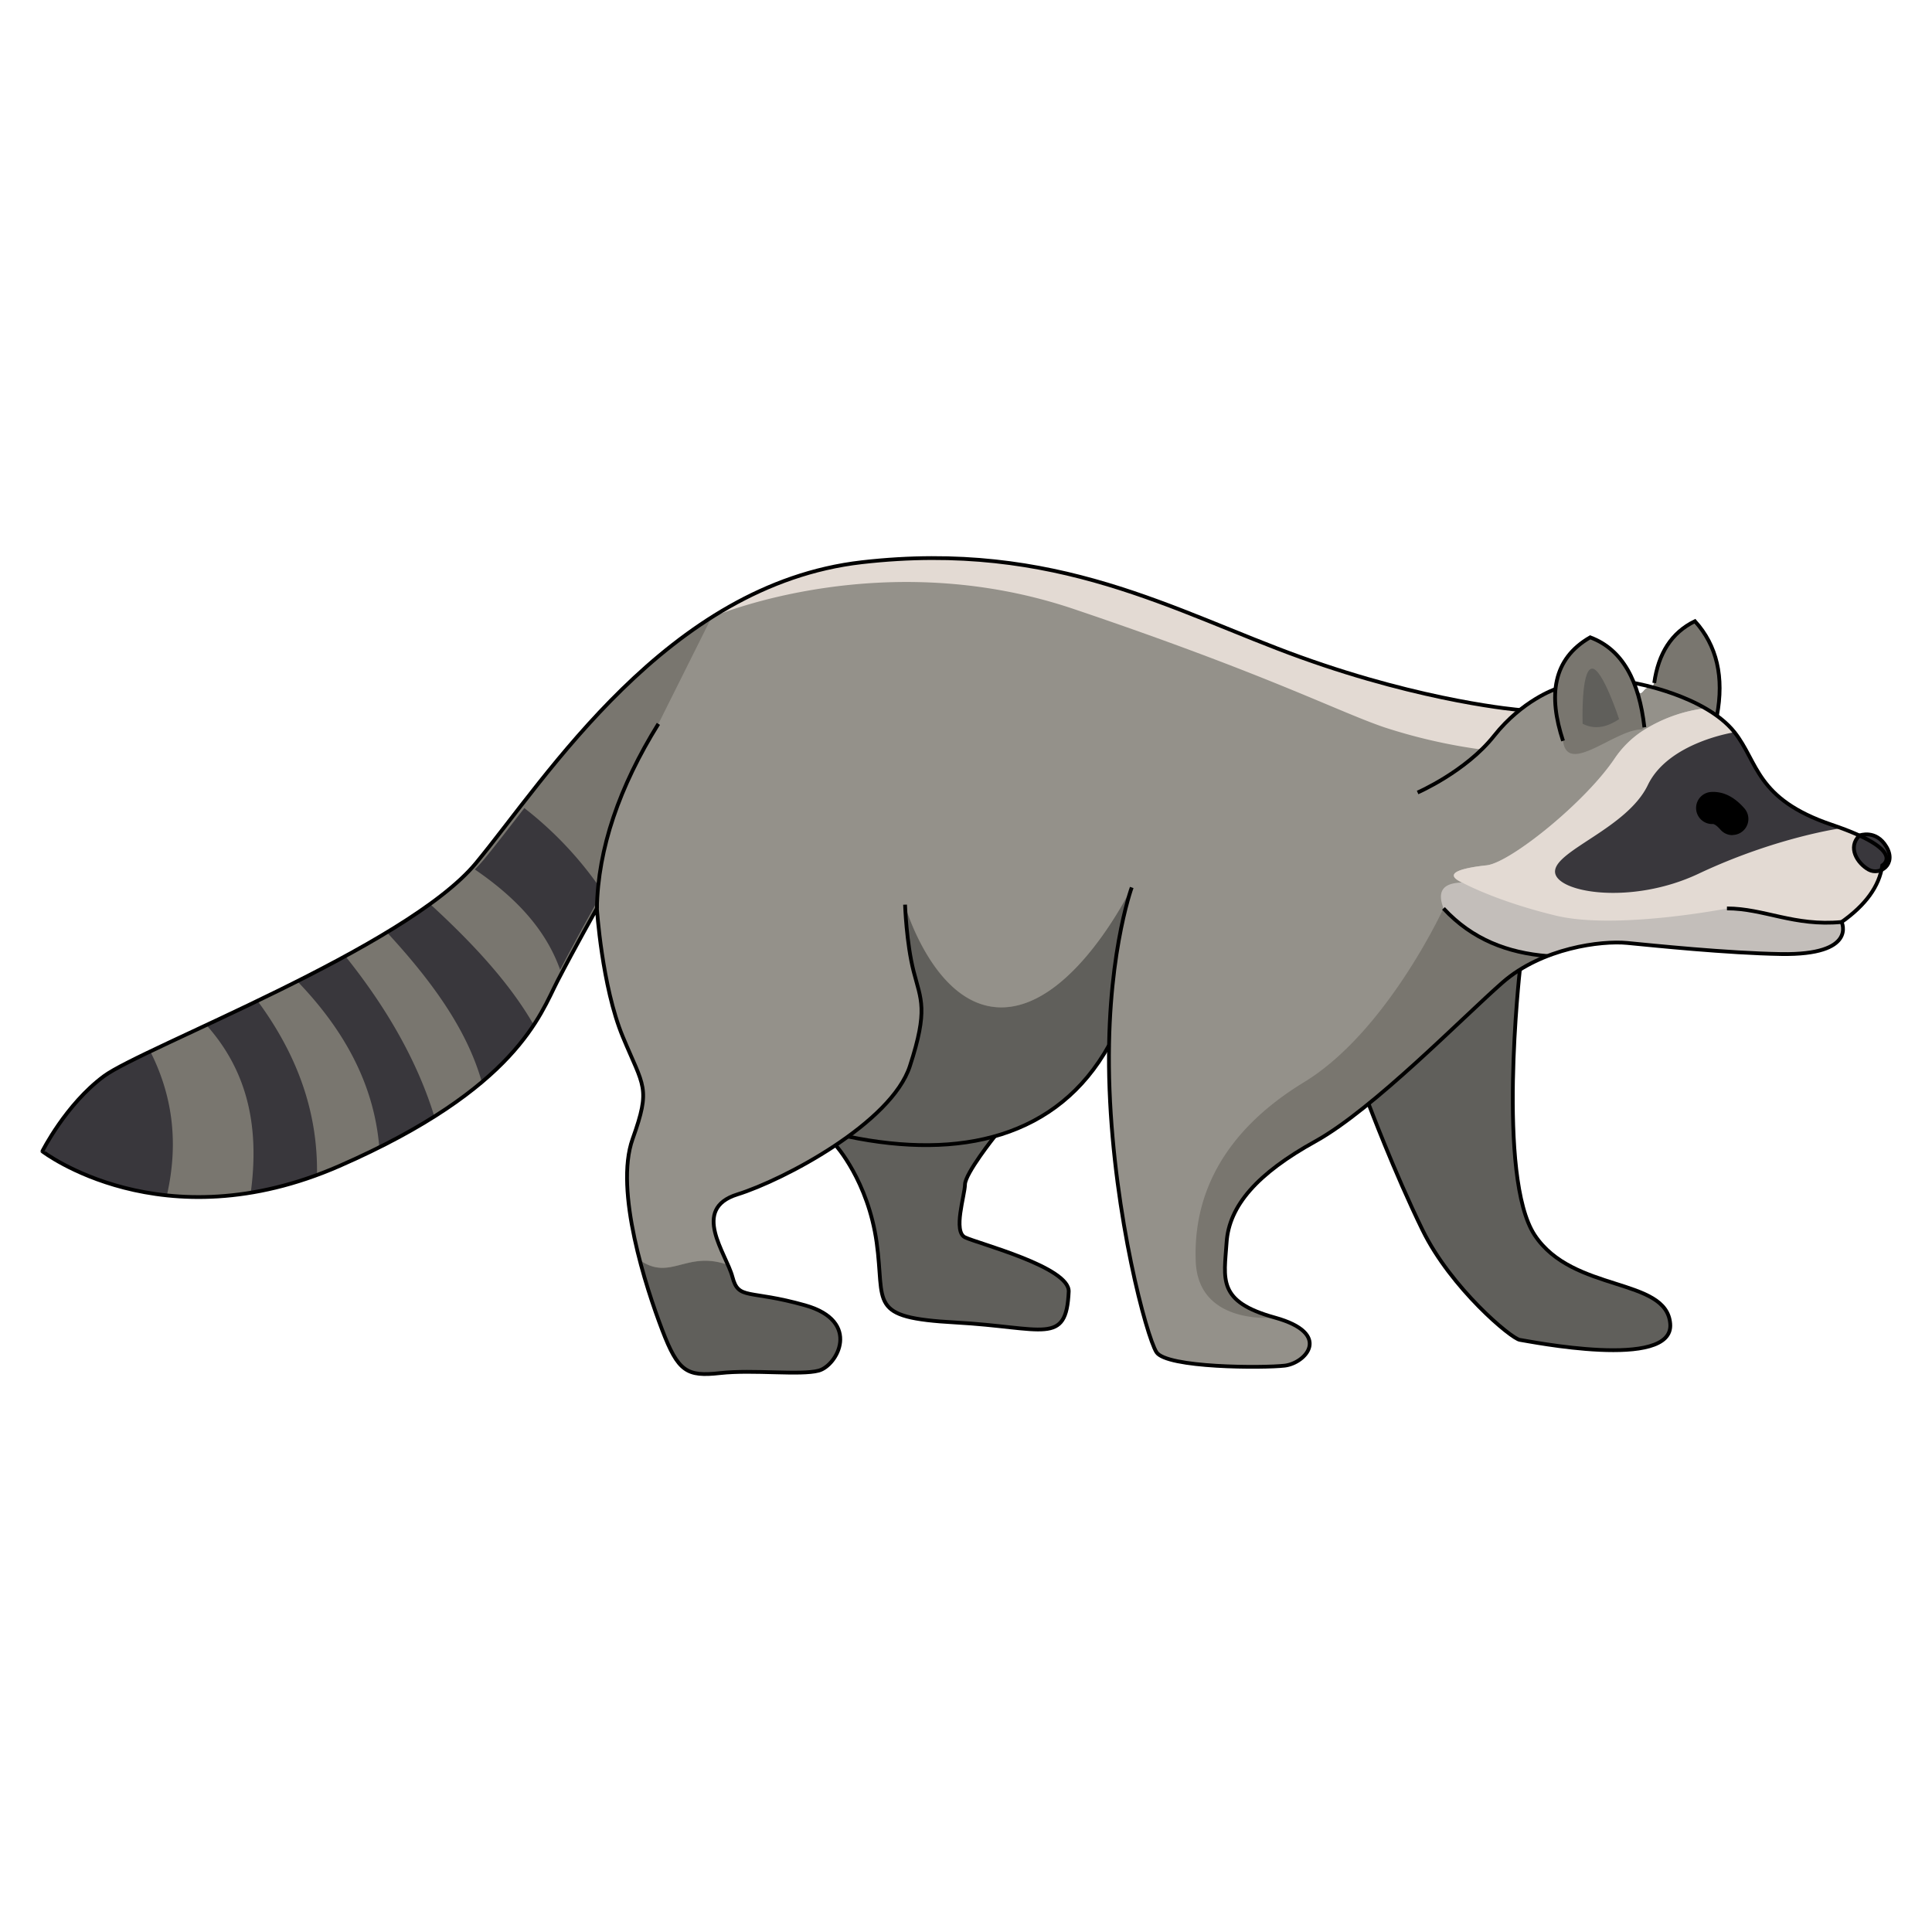 <svg xmlns="http://www.w3.org/2000/svg" viewBox="0 0 512 512">
					<path
						fill="#605f5b"
						d="M27.55 285.16c10.12-7.51 80-34 98.62-56.5S176.8 154.86 228.4 149s83 13.06 116.26 25.14 58.12 14 58.12 14a35 35 0 019.43-5.54c.56-5.68 3.37-10.36 9.2-13.71 5.52 2 9.27 6.24 11.62 12.12s2 .35 5 1.16l.34-1.16c1.08-7.74 4.53-13.33 10.78-16.37q8.74 9.66 5.83 25.08a23.51 23.51 0 014.62 4.32c6.35 7.92 5.54 17.63 25.8 24.49a72.26 72.26 0 017.36 2.88s4.38-1.67 7.14 3c1.76 3 .53 5.3-1.36 6.14-1.15 5.07-4.71 9.65-10.54 13.78 0 0 4.24 8.81-16 8.49-14.42-.23-34-2.29-40.81-2.94-4.55-.43-13 .28-21.18 3.47a43.06 43.06 0 00-7.26 3.61s-6.2 55 3.93 70.32 34.94 11.1 35.92 23.51-37.57 4.57-39.85 4.25S384.5 341.33 377 326s-14.32-33.47-14.32-33.47a101.58 101.58 0 01-14.09 9.95c-15.35 8.5-22.86 17-23.52 26.79s-2.6 15.68 12.74 19.92 8.17 12.08 2.61 12.74-31.35.65-34-3.6-11.1-35.59-12.41-69.56q-.23-6.21-.12-11.76c-7.12 12.83-17.6 20.56-30.23 24.11-.32.4-7.86 9.92-7.92 12.8s-3.21 12.41 0 14 27.82 7.88 27.5 14.41c-.73 14.35-6.54 9.47-30 8.16s-18.62-4.9-20.9-21.22-10.9-25.79-10.9-25.79c-9.35 6.24-19.73 11.07-26 13.05-12.41 3.92-2.94 15.68-1.3 21.88s4.24 3.26 19.26 7.52 8.5 16 3.6 17.3-17.32-.33-26.13.65-11.1-.32-15.35-11.43-12.73-36.9-7.83-50.61 2.94-13.72-2.62-27.11-6.86-34-6.86-34-5.91 10.46-10.48 19.27-10.73 28.42-57.81 49-78.7-3.92-78.7-3.92 6.2-12.41 16.33-19.92z"
					></path>
					<path
						fill="#79766f"
						d="M27.55 285.16c2-1.49 6.39-3.73 12.25-6.54 4.28-2.05 9.35-4.41 14.87-7 4.29-2 8.85-4.15 13.52-6.41 3.48-1.67 7-3.41 10.57-5.2 4.29-2.16 8.57-4.39 12.73-6.65 3.8-2.08 7.51-4.18 11-6.31 4.11-2.48 8-5 11.43-7.5a79.16 79.16 0 009.58-8 38.53 38.53 0 002.65-2.9c3.35-4.06 7.15-9 11.41-14.54 12.58-16.22 29.27-36.81 51-50.56h.06c11.73-7.42 24.94-12.86 39.75-14.54 51.59-5.88 83 13.06 116.26 25.14s58.12 14 58.12 14a35 35 0 019.43-5.54c.56-5.68 3.37-10.36 9.2-13.71 5.52 2 9.27 6.24 11.62 12.12s2 .35 5 1.16l.34-1.16c1.08-7.74 4.53-13.33 10.78-16.37q8.74 9.66 5.83 25.08a23.51 23.51 0 014.62 4.32c6.35 7.92 5.54 17.63 25.8 24.49.93.31 1.8.62 2.61.92 1.84.69 3.42 1.33 4.75 2s4.38-1.67 7.14 3c1.76 3 .53 5.3-1.36 6.14-1.15 5.07-4.71 9.65-10.54 13.78 0 0 4.24 8.81-16 8.49-14.42-.23-34-2.29-40.81-2.94-4.55-.43-13 .28-21.18 3.47a43.06 43.06 0 00-7.26 3.61 34.29 34.29 0 00-4.55 3.37c-7.58 6.64-22.22 21.35-35.55 32.17a101.58 101.58 0 01-14.09 9.95c-15.35 8.5-22.86 17-23.52 26.79s-2.6 15.68 12.74 19.92 8.17 12.08 2.61 12.74-31.35.65-34-3.6-11.1-35.59-12.41-69.56q-.23-6.21-.12-11.76c.45-25.82 5.65-40.8 6-41.75-.64 1.3-15.09 30.43-33.29 31.67-18.62 1.26-26.79-27.15-26.79-27.15s.34 10.13 2.3 17.71 3.92 10.06-1 25.08c-2.13 6.5-8.66 13-16.41 18.62-1.08.78-2.19 1.55-3.31 2.29-9.35 6.24-19.73 11.07-26 13.05-10.49 3.32-5.35 12.23-2.52 18.66-10.95-3.89-15.15 4.47-23.38-1.3-2.9-11.16-4.8-23.79-1.85-32.05 4.89-13.72 2.94-13.72-2.62-27.11s-6.86-34-6.86-34-5.8 10.44-10.37 19.25a103.46 103.46 0 01-6.28 11.61 69.67 69.67 0 01-13.76 15.14 114.09 114.09 0 01-12.59 9.12c-4.23 2.66-9.06 5.4-14.59 8.16-3.28 1.64-6.8 3.29-10.59 4.95-2 .88-4 1.67-6 2.4a95.21 95.21 0 01-17.52 4.67 82.74 82.74 0 01-22.24.72c-20.67-2.19-33-11.71-33-11.71s6.26-12.39 16.39-19.9z"
					></path>
					<path
						fill="#94918a"
						d="M158.18 240.74c0-1.72.13-3.46.3-5.19 1.29-14.3 6.78-28.88 16-43.72l14.11-28.27h.06c11.73-7.42 24.94-12.86 39.75-14.54 51.59-5.88 83 13.06 116.26 25.14s58.12 14 58.12 14a35 35 0 019.43-5.54c.56-5.68 3.37-10.36 9.2-13.71 5.52 2 9.27 6.24 11.62 12.12s2 .35 5 1.16a59.84 59.84 0 0113.8 5.53 31.23 31.23 0 013.15 2 23.51 23.51 0 014.62 4.32c6.35 7.92 5.54 17.63 25.8 24.49.93.31 1.8.62 2.61.92 1.84.69 3.42 1.33 4.75 2s4.38-1.67 7.14 3c1.76 3 .53 5.3-1.36 6.14-1.15 5.07-4.71 9.65-10.54 13.78 0 0 4.24 8.81-16 8.49-14.42-.23-34-2.29-40.81-2.94-4.55-.43-13 .28-21.18 3.47-10.42-.85-19.85-4.36-27.49-12.62 0 0-15 32.66-36.9 46s-29.4 30.39-28.74 47.5 20.9 14.9 20.9 14.9c15.35 4.24 8.17 12.08 2.61 12.74s-31.35.65-34-3.6-11.1-35.59-12.41-69.56q-.23-6.21-.12-11.76c.45-25.82 5.65-40.8 6-41.75-.64 1.3-15.09 30.43-33.29 31.67-18.62 1.26-26.79-27.15-26.79-27.15s.34 10.13 2.3 17.71 3.92 10.06-1 25.08c-2.13 6.5-8.66 13-16.41 18.62-1.08.78-2.19 1.55-3.31 2.29-9.35 6.24-19.73 11.07-26 13.05-10.49 3.32-5.35 12.23-2.52 18.66-10.95-3.89-15.15 4.47-23.38-1.3-2.9-11.16-4.8-23.79-1.85-32.05 4.89-13.72 2.94-13.72-2.62-27.11s-6.81-33.97-6.81-33.97z"
					></path>
					<path
						fill="#c3beba"
						d="M387.44 233.88c-5.45-2.53.33-3.92 6.51-4.56s26.15-16.66 34-28.42a26.57 26.57 0 017.31-7.2 39.8 39.8 0 0116.61-6 31.23 31.23 0 013.15 2 23.51 23.51 0 014.62 4.32c6.35 7.92 5.54 17.63 25.8 24.49.93.31 1.8.62 2.61.92 1.84.69 3.42 1.33 4.75 2s4.38-1.67 7.14 3c1.76 3 .53 5.3-1.36 6.14-1.15 5.07-4.71 9.65-10.54 13.78 0 0 4.24 8.81-16 8.49-14.42-.23-34-2.29-40.81-2.94-4.55-.43-13 .28-21.18 3.47-10.42-.85-19.85-4.36-27.49-12.62-1.63-4.19-.56-6.75 4.88-6.87z"
					></path>
					<path
						fill="#e3dad3"
						d="M394 229.32c6.18-.66 26.15-16.66 34-28.42a26.57 26.57 0 017.31-7.2 39.8 39.8 0 0116.61-6 31.23 31.23 0 013.15 2 23.51 23.51 0 014.62 4.32c6.35 7.92 5.54 17.63 25.8 24.49.93.31 1.8.62 2.61.92 1.84.69 3.42 1.33 4.75 2s4.38-1.67 7.14 3c1.76 3 .53 5.3-1.36 6.14-1.15 5.07-4.71 9.65-10.54 13.78-12.52 1.19-20.57-3.6-30.37-3.6 0 0-29.48 5.75-45.44 1.89s-24.78-8.75-24.78-8.75c-5.5-2.54.27-3.89 6.5-4.57zM228.4 149c-14.81 1.68-28 7.12-39.75 14.54 1.88-.8 45.76-19.07 95.92-2.14 51.27 17.31 69.88 27.11 82.3 31.35a146 146 0 0025.79 5.89 38.35 38.35 0 003.27-3.59 42.77 42.77 0 016.84-6.88s-24.81-1.94-58.12-14S280 143.1 228.4 149z"
					></path>
					<path
						fill="#79766f"
						d="M414.22 196.33a34 34 0 01-2-13.72c.56-5.68 3.37-10.36 9.2-13.71 5.52 2 9.27 6.24 11.62 12.12a44.75 44.75 0 012.74 11.71c-.26.2-.47.58-.79.58-7.05.04-19.63 12.33-20.77 3.02z"
					></path>
					<path
						fill="#605f5b"
						d="M421.86 177.19c2.73-.31 7.22 13.38 7.22 13.38-3.35 2.26-6.59 2.82-9.67 1.23 0 0-.49-14.27 2.45-14.61z"
					></path>
					<path
						fill="#39373c"
						d="M27.55 285.16c-10.13 7.51-16.33 19.92-16.33 19.92s12.32 9.52 33 11.71c3.31-14.5 1.25-27-4.41-38.17-5.87 2.81-10.25 5.05-12.26 6.54zM54.67 271.62c11.49 12.83 14 28 11.78 44.45A95.21 95.21 0 0084 311.4c.31-17-5.47-32.24-15.78-46.19-4.7 2.26-9.22 4.4-13.55 6.41zM91.49 253.36c-4.16 2.26-8.44 4.49-12.73 6.65 12.38 12.83 20.37 27.24 21.75 44 5.53-2.76 10.36-5.49 14.59-8.16q-6.54-21.23-23.61-42.49zM113.94 239.55c-3.46 2.51-7.32 5-11.43 7.5 11.6 12.57 21.2 25.54 25.18 39.71a69.67 69.67 0 0013.76-15.14c-6.39-11.14-16.23-21.73-27.51-32.07zM128.31 227.7c-.74.89-1.56 1.8-2.48 2.71 10.47 7.15 18.71 15.59 22.61 26.59 4.27-8.23 9.76-18 9.76-18 0-1.61.12-3.23.28-4.85h-.28a96.53 96.53 0 00-19.24-20c-3.96 5.09-7.52 9.76-10.65 13.55zM412.1 230.9c-.16 5.6 20 9.14 38 .66 20.72-9.78 38-12.1 38-12.1-.81-.3-1.68-.61-2.61-.92-20.26-6.86-19.45-16.57-25.8-24.49 0 0-17.53 2.6-23 14s-24.41 17.26-24.59 22.85zM492.79 221.41c-3.29 3.17-.52 7.42 2.42 9.05s7.47-1.37 4.71-6.05-7.13-3-7.13-3z"
					></path>
					<path
						fill="none"
						stroke="#000"
						strokeLinecap="round"
						strokeLinejoin="round"
						strokeWidth="8.5"
						d="M435.78 192.74c-1.37-12.11-5.7-20.62-14.37-23.84-10 5.77-11.12 15.49-7.19 27.43"
					></path>
					<path
						fill="none"
						stroke="#000"
						strokeLinecap="round"
						strokeLinejoin="round"
						strokeWidth="8.5"
						d="M412.22 182.61s-8.78 2.94-16.29 12.41-20.25 15-20.25 15"
					></path>
					<path
						fill="none"
						stroke="#000"
						strokeLinecap="round"
						strokeLinejoin="round"
						strokeWidth="8.5"
						d="M402.78 188.15s-24.81-2-58.12-14S280 143.1 228.4 149s-83.61 57.16-102.22 79.69-88.51 49-98.63 56.5-16.33 19.92-16.33 19.92S42.9 329.57 89.93 309s53.23-40.17 57.8-49 10.45-19.27 10.45-19.27 1.31 20.58 6.86 34 7.51 13.39 2.61 27.1 3.6 39.52 7.84 50.62 6.53 12.41 15.35 11.43 21.23.66 26.13-.65 11.43-13.06-3.6-17.31-17.63-1.3-19.26-7.51-11.11-18 1.3-21.88 40.82-18.94 45.72-34 2.94-17.5 1-25.08-2.28-17.71-2.28-17.71"
					></path>
					<path
						fill="none"
						stroke="#000"
						strokeLinecap="round"
						strokeLinejoin="round"
						strokeWidth="8.5"
						d="M299.92 235.19s-7.19 19.6-5.88 53.56 9.8 65.32 12.41 69.56 28.41 4.25 34 3.6 12.74-8.5-2.61-12.74-13.43-10.17-12.78-19.92 8.17-18.29 23.52-26.78 39.19-33 49.64-42.13 26.13-11.11 33-10.45 26.4 2.7 40.83 2.94c20.24.32 16-8.49 16-8.49 6.3-4.46 10-9.45 10.78-15 0 0 6.85-3.92-13.39-10.77S466 202 459.62 194c-7.84-9.79-26.58-13-26.58-13"
					></path>
					<path
						fill="none"
						stroke="#000"
						strokeLinecap="round"
						strokeLinejoin="round"
						strokeWidth="8.5"
						d="M438.39 181c1.08-7.76 4.53-13.34 10.78-16.38q8.74 9.66 5.83 25.08M457.66 240.74c9.79 0 17.85 4.79 30.37 3.6M410.06 253.36c-10.44-.85-19.88-4.35-27.52-12.62M402.78 257s-6.19 55 3.93 70.32 34.94 11.1 35.92 23.51-37.57 4.57-39.85 4.25S384.5 341.33 377 326s-14.31-33.47-14.31-33.47M293.91 277c-13.59 24.5-39.45 30.39-69.18 24.19"
					></path>
					<path
						fill="none"
						stroke="#000"
						strokeLinecap="round"
						strokeLinejoin="round"
						strokeWidth="8.5"
						d="M221.43 303.46s8.6 9.46 10.89 25.79-2.62 19.92 20.9 21.22 29.32 6.2 30-8.16c.33-6.53-24.28-12.82-27.49-14.41s-.05-11.06 0-14 7.92-12.8 7.92-12.8M492.79 221.41c-3.29 3.17-.52 7.42 2.42 9.05s7.47-1.37 4.71-6.05-7.13-3-7.13-3z"
					></path>
					<path d="M459.13 221.32a4.23 4.23 0 01-3.21-1.47c-1.08-1.24-1.76-1.47-1.93-1.48a4.25 4.25 0 01-.51-8.49c3.2-.19 6.16 1.29 8.85 4.4a4.25 4.25 0 01-3.2 7z"></path>
					<path
						fill="none"
						stroke="#000"
						strokeLinecap="round"
						strokeLinejoin="round"
						strokeWidth="8.5"
						d="M174.48 191.83c-10.34 16.64-16 33-16.3 48.91"
					></path>
				</svg>